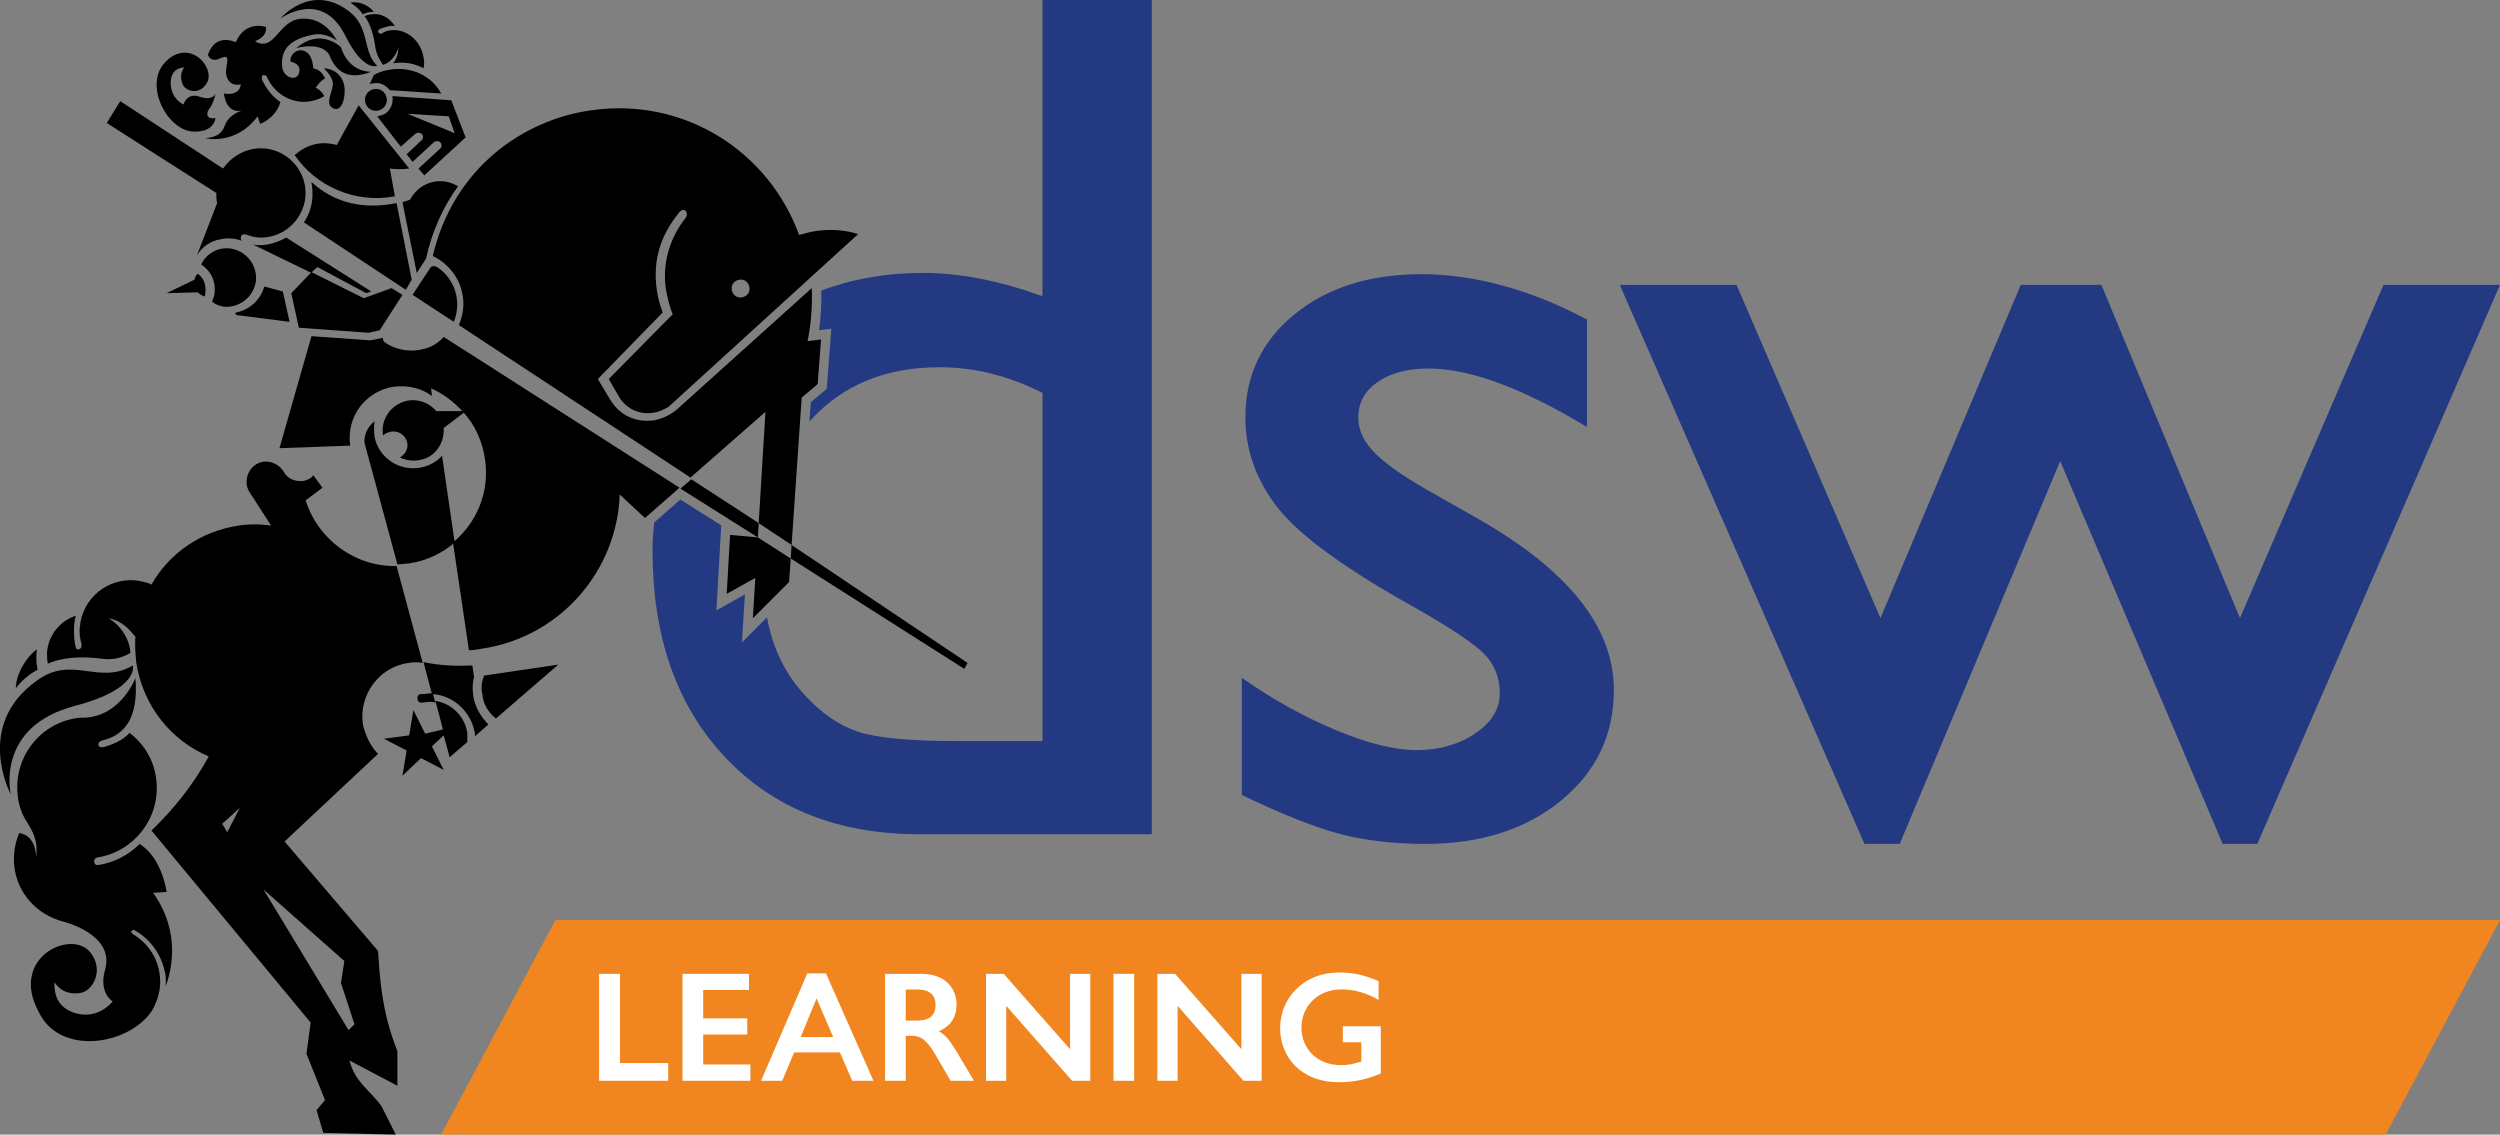 <?xml version="1.0" encoding="UTF-8"?>
<svg id="Layer_1" xmlns="http://www.w3.org/2000/svg" viewBox="0 0 797.32 361.85">
  <rect x="0" y="0" width="797.32" height="361.85" fill="#808080" stroke="none"/>
  <defs>
    <style>
      .cls-1 {
        fill: #fff;
      }

      .cls-2 {
        fill: #f18620;
      }

      .cls-3 {
        fill: #233982;
      }
    </style>
  </defs>
  <polygon class="cls-2" points="177.14 293.44 140.71 361.85 760.87 361.85 797.32 293.44 177.14 293.44"/>
  <g>
    <path d="M147.69,131.11s.27.27,0,0h.54-.54Z"/>
    <path d="M150.92,221.9c-.27-2.15-.27-4.03.27-5.91l-.54-3.76c-5.37.27-10.74,0-15.58-1.07l2.69,10.21c6.72.27,12.63,5.64,13.7,12.63v.81s4.3-3.76,4.3-3.76c-2.42-2.42-4.3-5.64-4.84-9.13h0Z"/>
    <path d="M106.06,27.69c-.54,2.69-2.42,5.91.54,6.98,2.15.81,3.76-2.95,3.22-7.25-.54-2.95-2.69-5.37-6.45-5.64-.27,0,3.49,2.95,2.69,5.91Z"/>
    <path d="M93.97,49.45c6.72,9.94,19.34,15.58,31.97,13.16l-1.61-8.86c2.15.27,4.03.27,6.18,0l-16.12-20.15-6.98,12.63c-2.15-.54-4.3-.81-6.72-.27-2.69.54-4.84,1.88-6.72,3.49h0Z"/>
    <path d="M120.83,35.21c1.88-.54,2.95-2.42,2.42-4.3-.54-1.88-2.42-2.95-4.3-2.42-1.88.54-2.95,2.42-2.42,4.3.54,1.88,2.42,2.95,4.3,2.42Z"/>
    <path d="M123.79,22.32c-1.61.27-3.22.81-4.57,1.61l-1.34,2.95c.27-.27.81-.27,1.07-.27,2.15-.54,4.03.54,5.37,2.15l16.39,1.07c-3.22-5.91-9.94-8.86-16.92-7.52Z"/>
    <path d="M143.93,31.99l-18.8-1.34c.54,2.69-1.07,5.64-3.76,6.18-.27,0-.54.27-1.07.27l7.52,9.67,4.57-4.03c.54-.54,1.61-.54,2.15,0,.54.54.54,1.61-.27,2.15l-4.57,4.3,1.88,2.42,6.72-6.18c.54-.54,1.61-.54,2.15,0s.54,1.61-.27,2.15l-6.72,6.18,1.88,2.15,13.16-12.09-4.57-11.82h0ZM129.96,36.29l13.16.81,1.88,5.37-15.04-6.18h0Z"/>
    <path d="M101.22,85.17l15.58,8.33,1.61-.54-27.13-17.19c-2.42,1.34-5.37,2.42-8.33,2.42-.81,0-1.61,0-2.42-.27l18.8,9.13c0-.27,1.88-1.88,1.88-1.88Z"/>
    <polygon points="117.61 106.13 121.1 105.32 128.35 94.04 124.86 91.89 116 95.11 99.34 86.79 92.89 93.5 95.31 104.52 117.61 106.13"/>
    <path d="M108.74,15.07s-6.45-6.45-14.24.27c0,0,8.6-2.42,10.74,2.69,1.88,4.57,5.64,7.79,13.16,4.84,0,0-6.98.54-9.67-7.79h0Z"/>
    <path d="M131.31,89.2l-4.84-24.44c-10.48,2.15-19.88,0-27.13-6.72.54,3.49.81,8.06-2.42,12.89l32.5,21.49,1.88-3.22h0Z"/>
    <path d="M158.17,229.15l19.88-17.19-23.64,3.49c-.81,1.88-1.07,4.03-.54,6.18.27,2.95,1.88,5.64,4.3,7.52Z"/>
    <path d="M48.3,322.63c1.88-3.22,3.22-7.25,2.69-11.28-.54-5.91-4.03-10.74-8.6-13.43q-.27-.27-.54-.54c0-.54.27-.81.81-.81q.27,0,.54.27c5.1,2.95,8.86,8.33,9.67,14.77v2.95c1.61-4.57,5.1-16.92-4.03-29.82l4.3-.27s-1.34-10.74-8.6-15.31c-3.49,3.49-8.06,5.91-13.16,6.72h-.27c-.81,0-1.07-.54-1.07-1.34,0-.54.54-1.07,1.07-1.07,11.55-1.88,19.88-12.36,18.8-24.18-.54-6.45-3.76-11.82-8.6-15.58,0,0-2.15,2.95-8.33,4.57,0,0-1.61.27-1.61-.81s1.34-1.34,1.34-1.34c6.72-1.61,11.55-6.72,10.48-19.88,0,0-4.57,12.09-16.12,12.63h-1.34c-12.36,1.07-21.22,12.09-20.15,24.18.27,3.49,1.34,6.72,3.22,9.4,1.34,2.42,3.49,5.37,2.69,11.01,0,0,.27-6.98-5.37-7.79-1.34,3.22-1.88,6.45-1.61,10.21.81,8.86,7.25,15.85,15.58,18,0,0,16.65,4.03,13.43,15.31-2.15,7.52,2.42,10.21,2.42,10.21-5.91,6.72-13.7,4.03-16.39,1.07-2.69-2.95-2.15-7.25-2.15-7.25,0,0,2.15,4.3,8.06,3.49,4.3-.54,8.06-7.79,2.95-13.43-6.45-6.72-25.25,2.42-16.12,19.34,6.72,14.24,28.47,10.74,35.99,0h0Z"/>
    <path d="M134.8,221.36h-.54c-.81,0-1.34.81-1.07,1.61,0,.81.81,1.34,1.61,1.07h.54c1.07-.27,2.15-.27,3.49,0l-.81-2.95c-1.34,0-2.15.27-3.22.27h0Z"/>
    <path d="M135.6,233.99l-3.76-7.52-1.34,8.06-8.06,1.07,7.25,3.76-1.34,8.06,5.91-5.64,7.25,3.76-3.76-7.52,3.76-3.49c1.07,3.76,1.88,6.98,1.88,6.98l5.64-4.84v-2.95c-.81-5.37-5.1-9.4-10.21-10.21,0,0,1.34,4.57,2.42,9.13l-5.64,1.34h0Z"/>
    <path d="M75.43,100.49l16.92,2.15-2.15-9.67-5.91-1.61c-1.07,4.03-4.57,7.52-9.13,8.33-.27.54.27.81.27.81h0Z"/>
    <path d="M34.07,39.24l34.92,22.3v.27c0,1.07,0,1.88.27,2.95l-6.45,16.65c1.61-2.69,4.3-4.57,7.52-5.1,2.42-.54,4.84-.27,6.98.54-.27,0-.54-.54-.54-1.07s.54-1.07,1.07-1.07h.27c1.61.54,3.22,1.07,5.1,1.07,7.79,0,14.24-6.45,14.24-14.24s-6.45-14.24-14.24-14.24c-5.1,0-9.4,2.69-12.09,6.45l-32.77-21.49-4.3,6.98h0Z"/>
    <path d="M89.4,5.93s13.16-9.67,20.68,5.37c5.91,11.82,10.21,9.67,10.21,9.67-4.84-4.57-2.15-12.36-9.13-17.46-12.09-9.13-21.76,2.42-21.76,2.42h0Z"/>
    <path d="M111.7.83s2.42,1.34,4.03,3.76c0,0,1.07-.81,3.49-.81-1.61-2.15-4.84-3.49-7.52-2.95Z"/>
    <polygon points="232.84 170.6 231.77 189.4 240.9 184.29 240.1 197.19 251.65 185.64 252.19 178.12 241.71 171.4 232.84 170.6"/>
    <path d="M52.6,19.9c-6.72,7.25.54,21.22,8.6,22.03,7.25.54,7.52-4.3,7.52-4.3-2.42.54-3.22-1.07-2.15-2.69,1.61-1.88,2.15-5.1,2.15-5.1,0,0-.81,2.42-4.84,1.07-4.3-1.61-5.37,2.42-5.37,2.42-4.57-2.42-4.57-7.52-3.49-9.67,1.07-2.15,3.76-2.15,3.76-2.15,0,0-1.88,1.88-.54,5.37,1.07,2.42,5.64,3.49,7.79-.54,2.69-4.84-5.64-14.51-13.43-6.45Z"/>
    <path d="M134.26,111.5c-4.03.81-8.06,0-11.28-2.15,0,0-1.07-.54-.81-1.61l-4.03.81-18.8-1.34-10.21,35.73,22.56-.81c-1.34-9.13,4.84-17.46,13.97-18.8,4.57-.54,8.86.54,12.09,2.95l-.27-2.42c3.76,1.61,7.25,4.3,9.94,7.25h.54l-.27.27c3.76,4.03,6.18,9.4,6.98,15.04,1.61,10.48-2.69,20.41-10.21,26.59l5.1,34.38c1.34,0,2.95-.27,4.3-.54,24.98-3.76,42.98-24.98,43.78-49.16l8.06,7.52,11.01-9.67-75.21-48.08c-1.88,2.15-4.3,3.49-7.25,4.03h0Z"/>
    <path d="M241.98,166.83l10.48,6.98,3.22-47.01,5.1-4.3,1.07-14.24-4.3.54c1.07-5.1,1.61-11.55,1.34-16.92l-42.98,38.68s-2.95,2.69-7.25,3.49c-5.91.81-11.01-1.61-13.97-6.45l-4.03-6.72,20.68-21.22c-.81-2.15-1.61-5.1-1.88-7.25-1.34-9.67,1.34-17.46,6.98-24.44,0,0,1.07-1.61,2.15-.81,1.07,1.07,0,2.42,0,2.42-4.84,6.18-7.52,14.24-6.18,22.83.54,2.69,1.07,5.37,2.15,7.79l-20.41,20.68,2.95,5.1c2.15,4.03,6.45,6.45,11.28,5.64,1.88-.27,3.49-1.07,4.84-1.88l60.44-55.07c-4.03-1.34-8.33-1.61-12.89-1.07-2.15.27-4.03.81-5.91,1.34-9.67-26.59-36.53-44.05-66.35-39.76-21.22,2.95-43.78,18-50.5,46.47h0c4.57,2.15,8.33,6.45,9.4,11.82.81,3.49.27,6.98-1.07,10.21l73.87,48.62,23.91-20.95-2.15,35.46h0ZM235.8,89.2c1.61-.27,2.95.81,3.22,2.42.27,1.61-.81,2.95-2.42,3.22-1.61.27-2.95-.81-3.22-2.42s.81-2.95,2.42-3.22Z"/>
    <polygon points="220.49 152.87 217 155.82 241.71 171.4 241.98 166.83 220.49 152.87"/>
    <polygon points="252.19 178.12 307.52 213.31 308.59 211.43 252.45 173.82 252.19 178.12"/>
    <path d="M5.06,219.48s2.69-3.76,6.98-5.91c0,0-.81-2.15-.27-6.45-3.49,2.42-6.72,8.06-6.72,12.36h0Z"/>
    <path d="M62,89.2l-8.86,4.3,9.94-.27c.54.54,1.34,1.07,2.15,1.34.27-.54.27-1.07.27-1.34.27-2.42-.54-4.57-2.42-5.91-.54.27-.81,1.07-1.07,1.88h0Z"/>
    <path d="M134.26,149.11c-6.72,1.34-13.43-2.95-14.77-9.67-.27-1.88-.27-3.49,0-5.1-2.15,1.61-3.49,4.3-3.22,6.98l10.48,38.68c1.07,0,2.42-.27,3.49-.27,5.64-.81,10.74-3.22,14.77-6.72l-4.03-27.67c-1.61,1.88-4.03,3.22-6.72,3.76Z"/>
    <path d="M139.1,131.11c-2.42-2.95-6.72-4.3-10.48-2.95-4.57,1.61-7.25,6.18-6.45,10.74h0c.54-.54,1.07-.81,1.88-1.07,2.42-.81,4.84.54,5.64,2.69.81,2.15-.27,4.3-2.15,5.37,2.15,1.07,4.84,1.34,7.52.54,4.3-1.34,6.72-5.64,6.45-9.94l6.72-5.1-.27-.27h-8.86Z"/>
    <path d="M144.74,102.63c1.07-2.69,1.34-5.37.81-8.33-.81-4.03-3.22-7.25-6.18-9.13,0,0-1.34-.81-2.15.27l-5.64,8.6,13.16,8.6h0Z"/>
    <path d="M140.44,57.78c-4.3,0-7.79,2.42-9.67,5.91l-2.42.81,4.57,22.56,2.95-4.57c1.88-8.6,5.37-16.39,10.21-23.1-1.88-1.07-3.76-1.61-5.64-1.61h0Z"/>
    <path d="M3.44,253.33s-5.1-21.49,20.41-28.2c20.68-5.37,18.53-12.89,18.53-12.89-11.01,6.45-19.34-3.49-30.62,4.84-20.15,14.24-8.33,36.26-8.33,36.26h0Z"/>
    <path d="M120.83,9.42c1.07-.54,2.15-.81,3.22-1.07.81-.27,1.88,0,1.88,0-1.61-2.69-4.57-4.3-7.52-3.76-.81,0-1.34.27-2.15.54,1.88,2.42,2.95,6.18,3.49,10.21.54,2.95,2.42,5.37,2.42,5.37,2.42-.81,4.03-2.95,4.84-5.37,0,1.88-.54,3.49-1.61,4.84,3.49-.54,6.72,0,9.67,1.61.27-1.07.27-2.42,0-3.49-.81-5.37-5.64-9.4-10.74-8.6-.81,0-1.88.54-2.69,1.07h-.27c-.27,0-.54-.27-.81-.54,0-.54.27-.81.27-.81h0Z"/>
    <path d="M71.14,97.8c5.1.54,9.67-2.95,10.48-8.06.54-5.1-2.95-9.67-8.06-10.48-4.03-.54-7.79,1.61-9.4,5.1,0,0,4.84,2.69,4.3,8.86,0,1.07-.54,2.15-.81,2.95.81.81,2.15,1.34,3.49,1.61Z"/>
    <path d="M24.13,196.38c-4.84,1.61-8.6,5.91-9.13,11.55,0,1.34,0,2.69.27,3.76,4.57-2.15,11.01-2.42,17.19-1.61,5.37.81,9.13-1.88,9.13-1.88-.27-4.57-3.22-8.86-6.98-11.01,4.57.81,6.72,3.76,8.6,5.91-.27,2.69,0,5.64.27,8.33,2.15,13.7,11.01,24.71,23.1,29.82-4.84,8.86-11.01,16.65-18.27,23.64l50.77,61.24-1.34,9.94,5.91,14.77-2.69,3.22,2.15,7.25,23.1.54-4.57-9.13c-4.03-5.37-8.33-7.52-10.21-14.51l15.31,8.06v-11.01c-2.69-6.98-4.03-12.09-5.1-19.88-.54-4.03-.81-8.06-1.07-12.09l-29.82-34.92,29.82-27.94c-2.42-2.42-4.03-5.91-4.84-9.4-1.34-9.4,5.1-18.27,14.51-19.61,1.61-.27,3.22-.27,4.57,0l-8.33-30.89c-13.16.27-24.98-8.33-29.01-20.95l5.37-4.03-2.95-4.03c-.54,1.07-1.88,1.61-3.22,1.88-2.69.27-5.1-.81-6.18-2.95h0c-1.34-2.15-3.76-3.49-6.45-3.22-3.49.54-5.64,3.76-5.37,6.98,0,.81.27,1.34.54,2.15h0l7.25,11.28c-3.49-.54-6.98-.54-10.48,0-12.09,1.88-22.03,8.86-27.67,18.8-1.61-.81-3.22-1.07-5.1-1.34-8.86-.81-16.92,5.64-17.73,14.77-.27,1.88,0,3.76.54,5.64v.54c0,.54-.54,1.07-1.07,1.07-.81,0-.81-.81-.81-.81-.54-1.88-.54-4.03-.54-5.91,0-1.88.54-3.76.54-4.03h0ZM109.82,306.52l-1.07,6.98,4.3,13.16-1.88,1.88-27.13-44.86,25.79,22.83h0ZM76.51,257.63l-4.03,7.79-1.61-2.69,5.64-5.1Z"/>
    <path d="M84.84,8.62s-6.45-2.42-9.67,4.84c0,0-6.45-3.22-8.86,4.03,0,0,.81,2.69,4.03,1.07,4.03-1.88,1.07,2.95,1.88,5.64,1.07,3.76,4.57,2.69,4.57,2.69,0,0,0,3.76-5.37,2.95,0,0,.54,6.72,5.91,5.37,0,0-4.3,1.07-5.64,4.84-1.34,3.76-4.57,3.76-6.18,4.03,0,0,9.67,2.42,16.65-6.98l.81,2.42s5.1-1.88,6.45-6.98c-2.42-1.61-4.57-4.3-5.91-7.25v-.27c0-.54,0-1.07.54-1.07s1.07.27,1.07.54c2.42,5.64,8.33,8.86,13.97,7.79,1.61-.27,2.95-.81,4.3-1.61,0,0-.54-1.61-2.69-2.69,0,0,1.34-2.15,2.95-2.95,0,0-.81-2.69-3.76-3.22,0,0,0-4.03-2.42-5.37-2.42-1.34-5.1.81-4.84,3.22,0,0,3.76.54,2.69,3.76-.81,2.69-5.37,1.34-5.37-2.69-.27-5.37,2.95-8.33,9.94-9.67,4.03-.81,7.52,1.88,7.52,1.88,0,0-3.49-7.52-11.28-6.98-7.52.54-8.33,10.74-14.77,7.25,0-.27,3.76-1.07,3.49-4.57h0Z"/>
  </g>
  <g>
    <path class="cls-3" d="M396.05,253.51v-37.33c9.78,6.86,19.78,12.42,30,16.67,10.22,4.26,18.82,6.38,25.81,6.38s13.46-1.78,18.66-5.33c5.21-3.56,7.81-7.81,7.81-12.76s-1.69-9.3-5.05-12.66c-3.37-3.36-10.64-8.22-21.81-14.57-22.35-12.44-36.98-23.07-43.9-31.9-6.92-8.83-10.38-18.45-10.38-28.86,0-13.45,5.24-24.44,15.71-32.95,10.47-8.5,23.97-12.76,40.47-12.76s34.73,4.82,52.76,14.47v34.28c-20.57-12.44-37.4-18.66-50.47-18.66-6.73,0-12.16,1.43-16.28,4.29-4.13,2.86-6.19,6.64-6.19,11.35,0,4.07,1.87,7.95,5.61,11.63,3.74,3.69,10.31,8.13,19.71,13.33l12.38,7.04c29.21,16.51,43.82,34.79,43.82,54.84,0,14.35-5.62,26.12-16.85,35.32-11.24,9.2-25.69,13.81-43.33,13.81-10.41,0-19.69-1.12-27.81-3.34-8.13-2.22-18.35-6.31-30.67-12.28Z"/>
    <path class="cls-3" d="M760.15,90.85h37.17l-77.4,178.28h-11.06l-51.81-122.09-51.17,122.09h-11.25l-78.04-178.28h37.23l45.91,106.28,44.75-106.28h25.71l44.2,106.28,45.78-106.28Z"/>
    <path class="cls-3" d="M332.47,0v94.47c-13.72-4.95-26.41-7.43-38.09-7.43s-22.56,1.9-32.45,5.64c.13,3.96-.13,8.48-.72,12.64l3.92-.49-1.45,19.15-5.09,4.29-.42,6.19c.07-.1.17-.22.32-.39,10.22-11.3,23.97-16.95,41.23-16.95,11.05,0,21.97,2.73,32.76,8.19v111.04h-26.86c-15.49,0-26.22-1.02-32.19-3.05-5.97-2.03-11.62-5.96-16.95-11.81-5.96-6.56-9.92-14.33-11.88-24.58l-7.98,7.98.96-15.32-9.1,5.09,1.55-27.11-13.06-8.23-8.31,7.29c-.36,3.51-.55,5.11-.55,8.98,0,27.56,7.72,49.52,23.14,65.9,15.43,16.38,36.09,24.57,61.99,24.57h74.09V0h-34.85Z"/>
  </g>
  <g>
    <path class="cls-1" d="M197.72,310.59v28.45h15.4v5.65h-22.05v-34.1h6.65Z"/>
    <path class="cls-1" d="M238.87,310.59v5.15h-14.6v9.05h14.05v5.15h-14.05v9.55h15.05v5.2h-21.65v-34.1h21.2Z"/>
    <path class="cls-1" d="M263.42,310.44l15.15,34.25h-6.75l-3.95-9.05h-14.6l-3.8,9.05h-6.75l14.75-34.25h5.95ZM255.37,330.75h10.35l-5.3-12.35-5.05,12.35Z"/>
    <path class="cls-1" d="M293.87,310.59c7.4,0,11.2,4.4,11.2,9.85,0,3.85-1.85,6.85-5.65,8.45,2.1,1.25,3.2,2.4,5.95,6.95l5.25,8.85h-7.45l-4.7-8.1c-3.05-5.3-5.05-6.25-7.7-6.25h-1.9v14.35h-6.6v-34.1h11.6ZM288.87,325.5h3.35c3.45,0,6.15-.95,6.15-5,0-3.05-1.85-4.9-5.5-4.9h-4v9.9Z"/>
    <path class="cls-1" d="M320.12,310.59l21.15,24.05v-24.05h6.45v34.1h-5.8l-21-23.9v23.9h-6.45v-34.1h5.65Z"/>
    <path class="cls-1" d="M361.72,310.59v34.1h-6.6v-34.1h6.6Z"/>
    <path class="cls-1" d="M374.77,310.59l21.15,24.05v-24.05h6.45v34.1h-5.8l-21-23.9v23.9h-6.45v-34.1h5.65Z"/>
    <path class="cls-1" d="M439.67,318.9c-3.8-2.25-7.85-3.35-11.8-3.35-8,0-12.8,5.75-12.8,12.15,0,6.75,5,12,12.55,12,2.3,0,3.55-.25,6.55-1.15v-6.15h-5.9v-5.1h12.1v15.05c-4.6,2-8.85,2.8-13.3,2.8-12.4,0-18.8-8.25-18.8-17.3s7-17.7,18.85-17.7c4.25,0,7.5.65,12.55,2.75v6Z"/>
  </g>
</svg>
